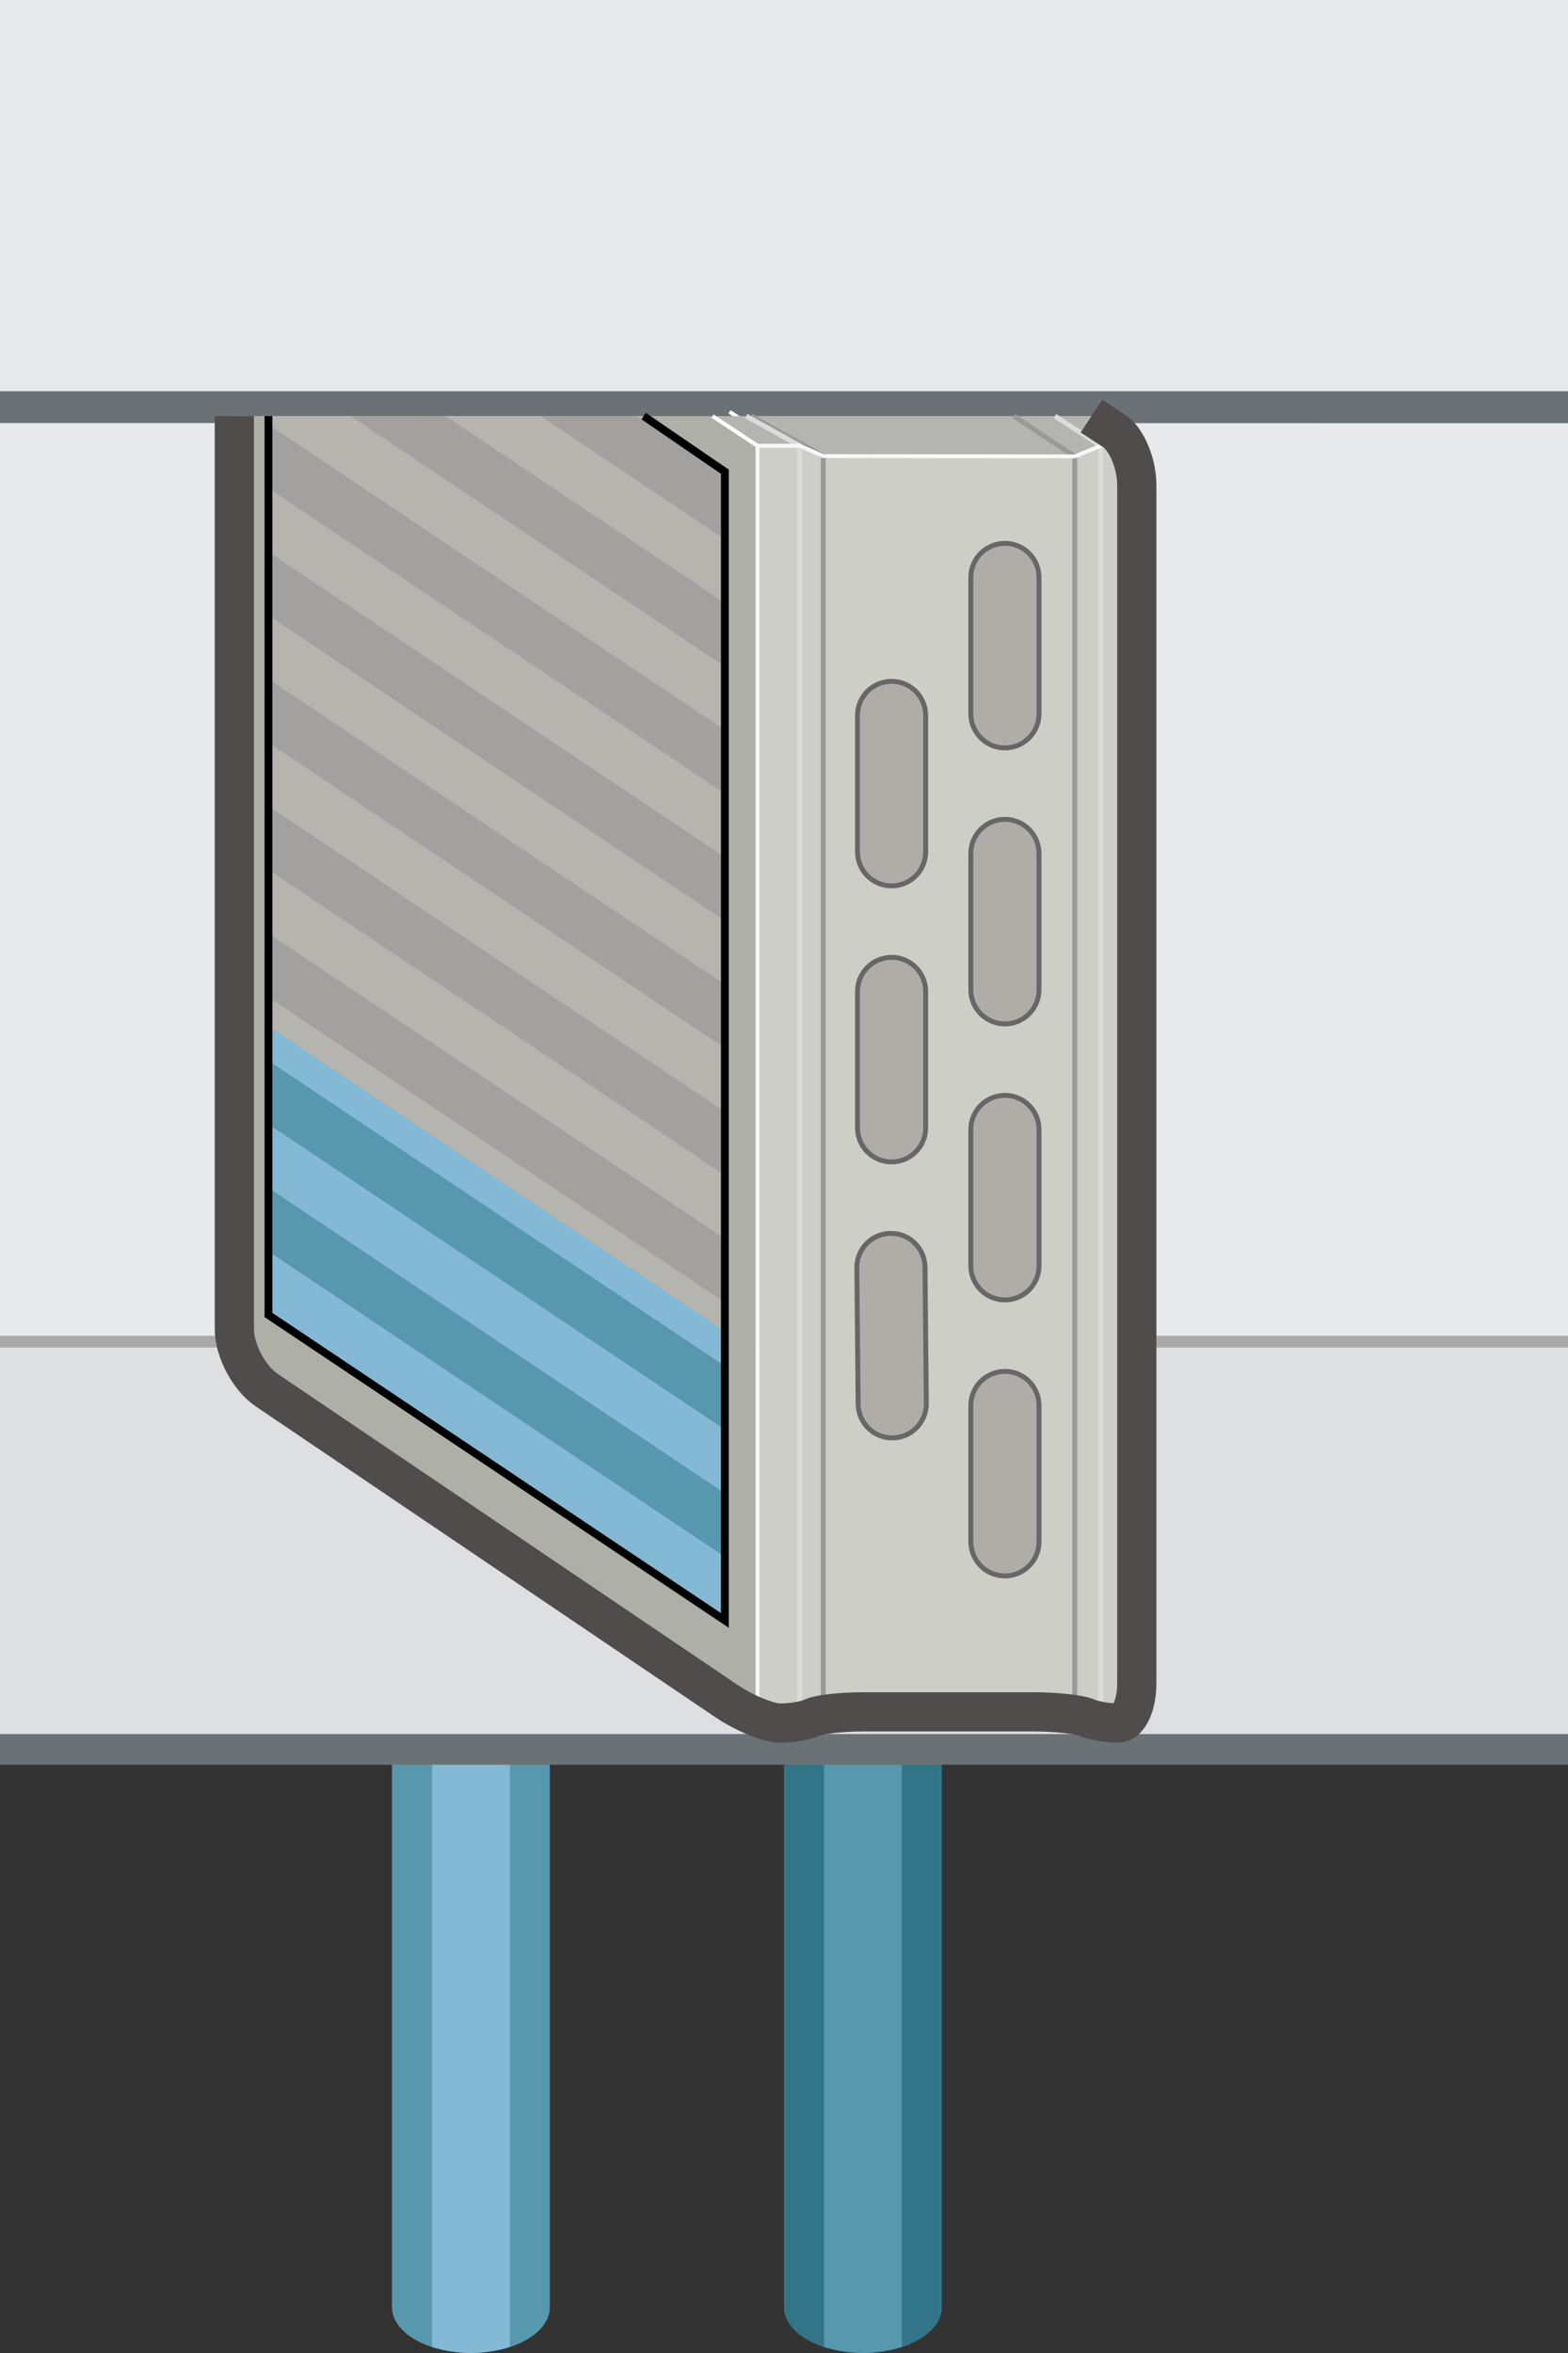 <?xml version="1.0" encoding="iso-8859-1"?>
<!-- Generator: Adobe Illustrator 17.0.0, SVG Export Plug-In . SVG Version: 6.00 Build 0)  -->
<!DOCTYPE svg PUBLIC "-//W3C//DTD SVG 1.1//EN" "http://www.w3.org/Graphics/SVG/1.1/DTD/svg11.dtd">
<svg version="1.1" xmlns="http://www.w3.org/2000/svg" xmlns:xlink="http://www.w3.org/1999/xlink" x="0px" y="0px" width="80px"
	 height="120px" viewBox="0 0 80 120" style="enable-background:new 0 0 80 120;" xml:space="preserve">
<rect x="0" y="0" width="80" height="120" fill="#333333" stroke="none"/>
<g id="Coils_x5F_Cooling_x5F_2Way_x5F_Bottom_x5F_1">
	<g>
		<path style="fill:#5898AE;" d="M28.054,117.67c0,1.287-1.803,2.33-4.027,2.33S20,118.957,20,117.67V48.59h8.051v69.08H28.054z"/>
		<g>
			<path style="fill:#84B9D6;" d="M22.045,48.602h3.965l0.002,71.088c0,0-0.966,0.31-1.985,0.31c-1.018,0-1.982-0.31-1.982-0.31
				L22.045,48.602z"/>
		</g>
	</g>
	<g>
		<path style="fill:#327589;" d="M48.054,117.67c0,1.287-1.803,2.33-4.027,2.33S40,118.957,40,117.67V48.59h8.051v69.08H48.054z"/>
		<g>
			<path style="fill:#5898AE;" d="M42.045,48.602h3.965l0.002,71.088c0,0-0.966,0.31-1.985,0.31s-1.982-0.309-1.982-0.309
				L42.045,48.602z"/>
		</g>
	</g>
	<g>
		<g>
			<polygon style="fill:#E7E9EA;" points="0,70.04 80,70.061 80,20.061 0,20.04 			"/>
			<g>
				<polyline style="fill:#E7E9EA;" points="80,20 0,20 0,0 80,0 				"/>
				<polygon style="fill:#6A7276;" points="80,21.583 0,21.576 0,19.953 80,19.953 				"/>
				<g>
					<polyline style="fill:#DDDFE1;" points="80,88.494 0,88.494 0,68.494 80,68.494 					"/>
					<rect y="88.433" style="fill:#6A7276;" width="80" height="1.567"/>
				</g>
			</g>
		</g>
		<line style="fill:none;stroke:#ABAAA9;stroke-width:0.6;stroke-miterlimit:10;" x1="0" y1="68.422" x2="80" y2="68.422"/>
	</g>
	<g>
		<line style="fill:none;stroke:#FFFFFF;stroke-width:0.2;stroke-miterlimit:10;" x1="37.218" y1="21" x2="39.515" y2="22.513"/>
		<polygon style="fill:#CDCEC6;" points="58,87.874 56.089,87.874 54.764,87.302 42.034,87.302 40.89,87.874 38.726,87.874 
			38.726,22.733 58,22.733 		"/>
		<polygon style="fill:#AEAFA7;" points="11.957,21.22 11.957,69.779 38.725,87.874 38.725,22.733 36.352,21.22 		"/>
		<polygon style="fill:#B4B5B0;" points="36.352,21.22 38.726,22.733 40.799,22.733 42.004,23.26 54.833,23.275 56.158,22.734 
			58,22.733 55.686,21.22 		"/>
		<line style="fill:none;stroke:#FFFFFF;stroke-width:0.2;stroke-miterlimit:10;" x1="36.352" y1="21.22" x2="38.648" y2="22.733"/>
		<polyline style="fill:none;stroke:#999999;stroke-width:0.25;stroke-miterlimit:10;" points="38.33,21.22 42.004,23.26 
			42.004,86.88 		"/>
		<polyline style="fill:none;stroke:#DCDBDB;stroke-width:0.25;stroke-miterlimit:10;" points="53.824,21.22 56.158,22.734 
			56.158,87.437 		"/>
		<polyline style="fill:none;stroke:#999999;stroke-width:0.25;stroke-miterlimit:10;" points="51.731,21.22 54.833,23.275 
			54.833,86.91 		"/>
		<polyline style="fill:none;stroke:#DCDBDB;stroke-width:0.25;stroke-miterlimit:10;" points="38.074,21.22 40.799,22.733 
			40.799,87.512 		"/>
		<polygon style="fill:none;stroke:#F7F8F9;stroke-width:0.2;stroke-miterlimit:10;" points="57.845,87.874 55.934,87.874 
			54.609,87.302 41.878,87.302 40.734,87.874 38.648,87.874 38.648,22.733 40.799,22.733 42.004,23.26 54.833,23.275 56.158,22.733 
			57.845,22.733 		"/>
		<g>
			<path style="fill:#9B9A9A;" d="M43.716,64.673c-0.009-0.96,0.762-1.746,1.722-1.756l0,0c0.96-0.009,1.746,0.762,1.756,1.722
				l0.067,6.955c0.009,0.96-0.762,1.746-1.722,1.756l0,0c-0.96,0.009-1.746-0.762-1.756-1.722L43.716,64.673z"/>
			<path style="fill:#9B9A9A;" d="M43.75,50.58c0-0.96,0.779-1.739,1.739-1.739l0,0c0.96,0,1.739,0.779,1.739,1.739v6.955
				c0,0.96-0.779,1.739-1.739,1.739l0,0c-0.96,0-1.739-0.779-1.739-1.739V50.58z"/>
			<path style="fill:#9B9A9A;" d="M43.75,36.504c0-0.96,0.779-1.739,1.739-1.739l0,0c0.96,0,1.739,0.779,1.739,1.739v6.955
				c0,0.96-0.779,1.739-1.739,1.739l0,0c-0.96,0-1.739-0.779-1.739-1.739V36.504z"/>
			<path style="fill:#9B9A9A;" d="M49.532,71.695c0-0.96,0.779-1.739,1.739-1.739l0,0c0.96,0,1.739,0.779,1.739,1.739v6.955
				c0,0.96-0.779,1.739-1.739,1.739l0,0c-0.96,0-1.739-0.779-1.739-1.739V71.695z"/>
			<path style="fill:#9B9A9A;" d="M49.532,57.618c0-0.96,0.779-1.739,1.739-1.739l0,0c0.96,0,1.739,0.779,1.739,1.739v6.955
				c0,0.96-0.779,1.739-1.739,1.739l0,0c-0.96,0-1.739-0.779-1.739-1.739V57.618z"/>
			<path style="fill:#9B9A9A;" d="M49.532,43.542c0-0.96,0.779-1.739,1.739-1.739l0,0c0.96,0,1.739,0.779,1.739,1.739v6.955
				c0,0.96-0.779,1.739-1.739,1.739l0,0c-0.96,0-1.739-0.779-1.739-1.739V43.542z"/>
			<path style="fill:#9B9A9A;" d="M49.532,29.465c0-0.96,0.779-1.739,1.739-1.739l0,0c0.96,0,1.739,0.779,1.739,1.739v6.955
				c0,0.96-0.779,1.739-1.739,1.739l0,0c-0.96,0-1.739-0.779-1.739-1.739V29.465z"/>
		</g>
		<polygon style="fill:#B5B4AE;" points="32.838,21.22 36.984,24.058 36.984,82.641 13.697,67.064 13.697,21.22 		"/>
		<g>
			<linearGradient id="SVGID_1_" gradientUnits="userSpaceOnUse" x1="43.716" y1="68.117" x2="47.261" y2="68.117">
				<stop  offset="0.277" style="stop-color:#828386"/>
				<stop  offset="0.558" style="stop-color:#ADAFB2"/>
				<stop  offset="0.835" style="stop-color:#828386"/>
			</linearGradient>
			<path style="fill:url(#SVGID_1_);" d="M43.716,64.656c-0.009-0.96,0.762-1.746,1.722-1.756l0,0
				c0.96-0.009,1.746,0.762,1.756,1.722l0.067,6.955c0.009,0.96-0.762,1.746-1.722,1.756l0,0c-0.96,0.009-1.746-0.762-1.756-1.722
				L43.716,64.656z"/>
			<linearGradient id="SVGID_2_" gradientUnits="userSpaceOnUse" x1="43.75" y1="54.04" x2="47.227" y2="54.04">
				<stop  offset="0.277" style="stop-color:#828386"/>
				<stop  offset="0.558" style="stop-color:#ADAFB2"/>
				<stop  offset="0.835" style="stop-color:#828386"/>
			</linearGradient>
			<path style="fill:url(#SVGID_2_);" d="M43.75,50.563c0-0.96,0.779-1.739,1.739-1.739l0,0c0.96,0,1.739,0.779,1.739,1.739v6.955
				c0,0.96-0.779,1.739-1.739,1.739l0,0c-0.96,0-1.739-0.779-1.739-1.739V50.563z"/>
			<linearGradient id="SVGID_3_" gradientUnits="userSpaceOnUse" x1="43.75" y1="39.964" x2="47.227" y2="39.964">
				<stop  offset="0.277" style="stop-color:#828386"/>
				<stop  offset="0.558" style="stop-color:#ADAFB2"/>
				<stop  offset="0.835" style="stop-color:#828386"/>
			</linearGradient>
			<path style="fill:url(#SVGID_3_);" d="M43.75,36.486c0-0.96,0.779-1.739,1.739-1.739l0,0c0.96,0,1.739,0.779,1.739,1.739v6.955
				c0,0.96-0.779,1.739-1.739,1.739l0,0c-0.96,0-1.739-0.779-1.739-1.739V36.486z"/>
			<linearGradient id="SVGID_4_" gradientUnits="userSpaceOnUse" x1="49.532" y1="75.155" x2="53.01" y2="75.155">
				<stop  offset="0.277" style="stop-color:#828386"/>
				<stop  offset="0.558" style="stop-color:#ADAFB2"/>
				<stop  offset="0.835" style="stop-color:#828386"/>
			</linearGradient>
			<path style="fill:url(#SVGID_4_);" d="M49.532,71.677c0-0.96,0.779-1.739,1.739-1.739l0,0c0.96,0,1.739,0.779,1.739,1.739v6.955
				c0,0.96-0.779,1.739-1.739,1.739l0,0c-0.96,0-1.739-0.779-1.739-1.739V71.677z"/>
			<linearGradient id="SVGID_5_" gradientUnits="userSpaceOnUse" x1="49.532" y1="61.078" x2="53.01" y2="61.078">
				<stop  offset="0.277" style="stop-color:#828386"/>
				<stop  offset="0.558" style="stop-color:#ADAFB2"/>
				<stop  offset="0.835" style="stop-color:#828386"/>
			</linearGradient>
			<path style="fill:url(#SVGID_5_);" d="M49.532,57.601c0-0.96,0.779-1.739,1.739-1.739l0,0c0.96,0,1.739,0.779,1.739,1.739v6.955
				c0,0.96-0.779,1.739-1.739,1.739l0,0c-0.96,0-1.739-0.779-1.739-1.739V57.601z"/>
			<linearGradient id="SVGID_6_" gradientUnits="userSpaceOnUse" x1="49.532" y1="47.002" x2="53.01" y2="47.002">
				<stop  offset="0.277" style="stop-color:#828386"/>
				<stop  offset="0.558" style="stop-color:#ADAFB2"/>
				<stop  offset="0.835" style="stop-color:#828386"/>
			</linearGradient>
			<path style="fill:url(#SVGID_6_);" d="M49.532,43.524c0-0.96,0.779-1.739,1.739-1.739l0,0c0.96,0,1.739,0.779,1.739,1.739v6.955
				c0,0.96-0.779,1.739-1.739,1.739l0,0c-0.96,0-1.739-0.779-1.739-1.739V43.524z"/>
			<linearGradient id="SVGID_7_" gradientUnits="userSpaceOnUse" x1="49.532" y1="32.926" x2="53.01" y2="32.926">
				<stop  offset="0.277" style="stop-color:#828386"/>
				<stop  offset="0.558" style="stop-color:#ADAFB2"/>
				<stop  offset="0.835" style="stop-color:#828386"/>
			</linearGradient>
			<path style="fill:url(#SVGID_7_);" d="M49.532,29.448c0-0.96,0.779-1.739,1.739-1.739l0,0c0.96,0,1.739,0.779,1.739,1.739v6.955
				c0,0.96-0.779,1.739-1.739,1.739l0,0c-0.96,0-1.739-0.779-1.739-1.739V29.448z"/>
		</g>
		<g>
			<path style="fill:#AEADA8;stroke:#666766;stroke-width:0.25;stroke-miterlimit:10;" d="M43.716,64.656
				c-0.009-0.96,0.762-1.746,1.722-1.756l0,0c0.96-0.009,1.746,0.762,1.756,1.722l0.067,6.955c0.009,0.96-0.762,1.746-1.722,1.756
				l0,0c-0.96,0.009-1.746-0.762-1.756-1.722L43.716,64.656z"/>
			<path style="fill:#AEADA8;stroke:#666766;stroke-width:0.25;stroke-miterlimit:10;" d="M43.75,50.563
				c0-0.96,0.779-1.739,1.739-1.739l0,0c0.96,0,1.739,0.779,1.739,1.739v6.955c0,0.96-0.779,1.739-1.739,1.739l0,0
				c-0.96,0-1.739-0.779-1.739-1.739V50.563z"/>
			<path style="fill:#AEADA8;stroke:#666766;stroke-width:0.25;stroke-miterlimit:10;" d="M43.75,36.486
				c0-0.96,0.779-1.739,1.739-1.739l0,0c0.96,0,1.739,0.779,1.739,1.739v6.955c0,0.96-0.779,1.739-1.739,1.739l0,0
				c-0.96,0-1.739-0.779-1.739-1.739V36.486z"/>
			<path style="fill:#AEADA8;stroke:#666766;stroke-width:0.25;stroke-miterlimit:10;" d="M49.532,71.677
				c0-0.96,0.779-1.739,1.739-1.739l0,0c0.96,0,1.739,0.779,1.739,1.739v6.955c0,0.96-0.779,1.739-1.739,1.739l0,0
				c-0.96,0-1.739-0.779-1.739-1.739V71.677z"/>
			<path style="fill:#AEADA8;stroke:#666766;stroke-width:0.25;stroke-miterlimit:10;" d="M49.532,57.601
				c0-0.96,0.779-1.739,1.739-1.739l0,0c0.96,0,1.739,0.779,1.739,1.739v6.955c0,0.96-0.779,1.739-1.739,1.739l0,0
				c-0.96,0-1.739-0.779-1.739-1.739V57.601z"/>
			<path style="fill:#AEADA8;stroke:#666766;stroke-width:0.25;stroke-miterlimit:10;" d="M49.532,43.524
				c0-0.96,0.779-1.739,1.739-1.739l0,0c0.96,0,1.739,0.779,1.739,1.739v6.955c0,0.96-0.779,1.739-1.739,1.739l0,0
				c-0.96,0-1.739-0.779-1.739-1.739V43.524z"/>
			<path style="fill:#AEADA8;stroke:#666766;stroke-width:0.25;stroke-miterlimit:10;" d="M49.532,29.448
				c0-0.96,0.779-1.739,1.739-1.739l0,0c0.96,0,1.739,0.779,1.739,1.739v6.955c0,0.96-0.779,1.739-1.739,1.739l0,0
				c-0.96,0-1.739-0.779-1.739-1.739V29.448z"/>
		</g>
		<path style="fill:none;stroke:#4F4C4B;stroke-width:2;stroke-miterlimit:10;" d="M55.685,21.22c0,0,0.521,0.341,1.157,0.757
			c0.636,0.416,1.157,1.657,1.157,2.757v61.141c0,1.1-0.43,2-0.955,2c-0.526,0-1.254-0.129-1.618-0.286
			c-0.364-0.157-1.563-0.286-2.663-0.286h-8.73c-1.1,0-2.257,0.129-2.572,0.286c-0.315,0.157-1.059,0.286-1.654,0.286
			c-0.595,0-1.828-0.504-2.739-1.12L13.614,70.899c-0.911-0.616-1.657-2.02-1.657-3.12V21.22"/>
		<polygon style="fill:#84B9D6;" points="36.984,82.401 13.697,66.841 13.697,52.334 36.984,67.895 		"/>
		<g>
			<polygon style="fill:#5898AE;" points="36.984,79.398 13.697,63.82 13.697,60.577 36.984,76.155 			"/>
			<g>
				<polygon style="fill:#5898AE;" points="36.984,72.911 13.697,57.334 13.697,54.091 36.984,69.668 				"/>
			</g>
			<polygon style="fill:#A3A19F;" points="36.985,66.425 13.697,50.848 13.697,47.604 36.985,63.182 			"/>
			<polygon style="fill:#A3A19F;" points="36.985,59.938 13.698,44.361 13.698,41.118 36.985,56.695 			"/>
			<g>
				<polygon style="fill:#A3A19F;" points="36.985,53.452 13.698,37.875 13.698,34.631 36.985,50.209 				"/>
			</g>
			<polygon style="fill:#A3A19F;" points="36.985,46.965 13.698,31.388 13.698,28.145 36.985,43.722 			"/>
			<polygon style="fill:#A3A19F;" points="36.985,40.479 13.698,24.902 13.698,21.658 36.985,37.236 			"/>
			<g>
				<polygon style="fill:#A3A19F;" points="36.985,33.992 17.891,21.22 22.739,21.219 36.985,30.749 				"/>
			</g>
			<polygon style="fill:#A3A19F;" points="36.985,27.506 27.587,21.219 32.436,21.219 36.985,24.263 			"/>
		</g>
		<polyline style="fill:none;stroke:#000000;stroke-width:0.4;stroke-miterlimit:10;" points="13.697,21.22 13.697,67.064 
			36.984,82.641 36.984,24.058 32.838,21.22 		"/>
	</g>
</g>
<g id="Layer_1">
</g>
</svg>
